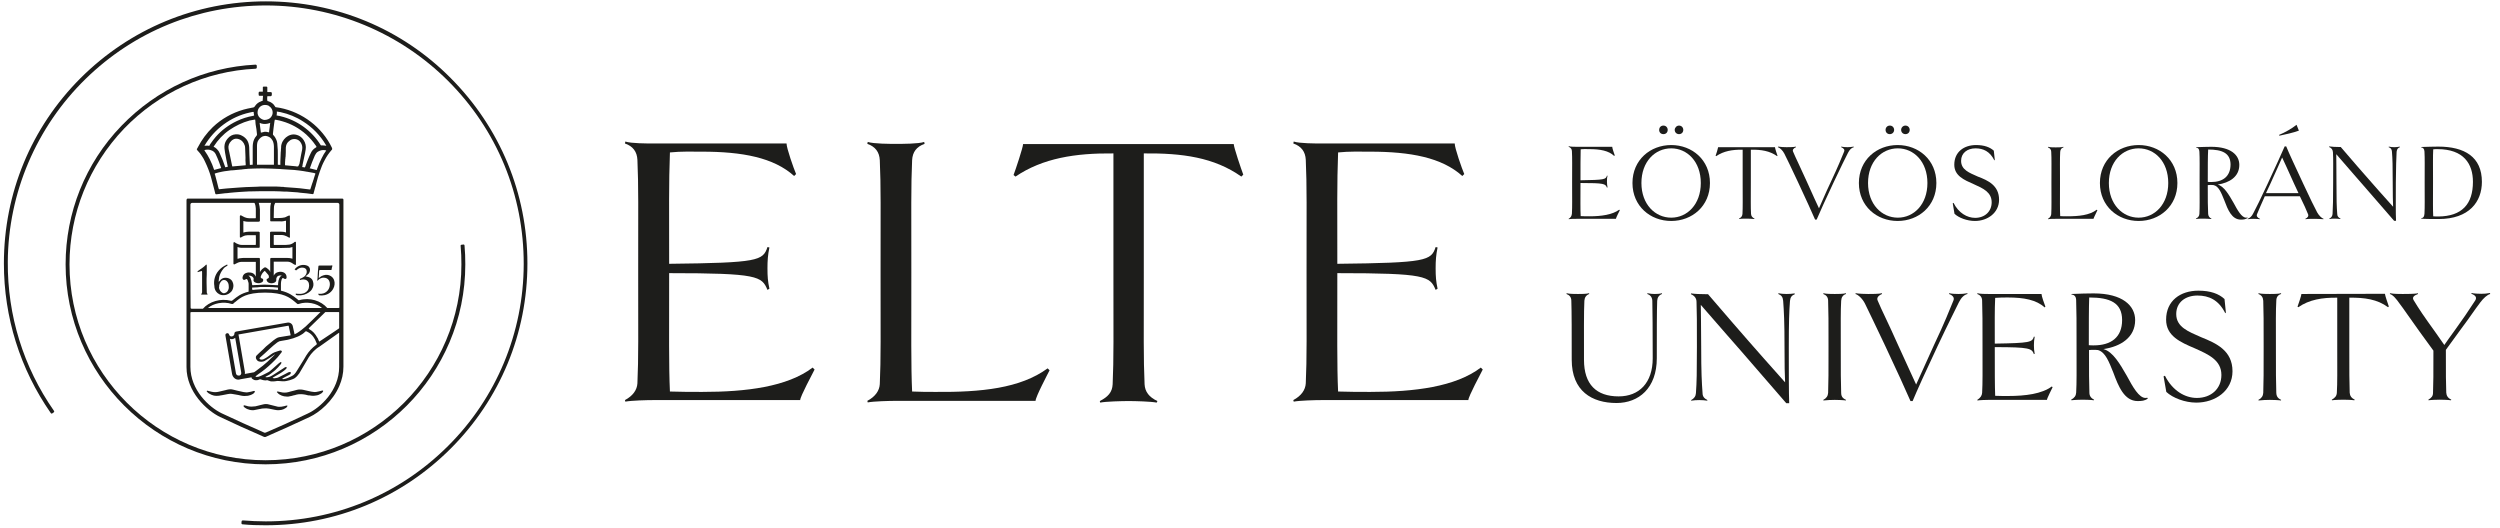 <?xml version="1.0" encoding="utf-8"?>
<!-- Generator: Adobe Illustrator 25.4.1, SVG Export Plug-In . SVG Version: 6.00 Build 0)  -->
<svg version="1.1" id="Layer_1" xmlns="http://www.w3.org/2000/svg" xmlns:xlink="http://www.w3.org/1999/xlink" x="0px" y="0px"
	 viewBox="0 0 1284.1 271" style="enable-background:new 0 0 1284.1 271;" xml:space="preserve">
<style type="text/css">
	.st0{fill:#1D1D1B;}
</style>
<path class="st0" d="M360.7,201.3c-5.5,0-11.1,0-16.6-0.2c-0.6-12.9-0.4-29.6-0.4-60.6v-0.2c45.6,0,47.6,1.6,50.5,8.6l1-0.6
	c-0.8-3.8-1-6.2-1-10.5c0-4,0.2-6.8,1-10.7l-1-0.2c-2.3,7-4.7,8.1-50.5,8.6c0-28.2-0.2-41.1,0.4-57.2c5.8-0.6,11.3-0.4,16.4-0.4
	c20.7,0,36.9,3,47.4,12.5l1-1c-1.2-2.8-4.9-13.3-4.9-15.7h-68.4c-3.1,0-11.5,0-14.4-1l-0.2,1c4.1,1.4,6.2,4.2,6.4,8.4
	c0.6,12.9,0.4,26.4,0.4,57.5c0,31.6,0.2,44.3-0.4,57.3c-0.2,3.4-2.3,6.4-6.4,8.6l0.2,0.8c3.1-0.6,11.1-0.8,14.4-0.8H411
	c0-1.8,6.4-13.7,7.4-15.7l-1-1C404.4,198.7,383.3,201.3,360.7,201.3z"/>
<path class="st0" d="M480.6,201.3c-3.9,0-8,0-12.1-0.2c-0.6-12.9-0.4-29.8-0.4-61.2c0-31.2-0.2-44.7,0.4-57.6c0.2-4.2,2.3-7,6.4-8.4
	l-0.2-1c-2.7,1-11.3,1-14.4,1s-11.5,0-14.6-1l-0.2,1c4.1,1.4,6.2,4.2,6.4,8.4c0.6,12.9,0.4,26.4,0.4,57.6c0,31.6,0.2,44.3-0.4,57.4
	c-0.2,3.4-2.3,6.4-6.4,8.6l0.2,0.8c3.1-0.6,11.1-0.8,14.4-0.8h71.8c0-2,6.2-13.7,7.2-15.7l-1-1C524.1,199.5,503.8,201.5,480.6,201.3
	z"/>
<path class="st0" d="M525.5,74c0,1.6-3.9,13.3-4.9,15.9l1,0.8c14-9.5,30.8-12.1,50.3-11.9V140c0,31.6,0.2,44.3-0.4,57.4
	c-0.2,4-2.3,6.4-6.6,8.6l0.2,0.8c2.9-0.6,11.3-0.8,14.6-0.8s11.5,0.2,14.4,0.8l0.4-0.8c-4.3-2-6.4-4.8-6.6-8.6
	c-0.6-13.1-0.4-25.8-0.4-57.4V78.8c19.7-0.2,36.1,2,50.1,11.9l1-1c-1-2.6-4.9-14.1-4.9-15.7C633.7,74,525.5,74,525.5,74z"/>
<path class="st0" d="M703.9,201.3c-5.5,0-11.1,0-16.6-0.2c-0.6-12.9-0.4-29.6-0.4-60.6v-0.2c45.6,0,47.6,1.6,50.5,8.6l1-0.6
	c-0.8-3.8-1-6.2-1-10.5c0-4,0.2-6.8,1-10.7l-1-0.2c-2.3,7-4.7,8.1-50.5,8.6c0-28.2-0.2-41.1,0.4-57.2c5.8-0.6,11.3-0.4,16.4-0.4
	c20.7,0,36.9,3,47.4,12.5l1-1c-1.2-2.8-4.9-13.3-4.9-15.7h-68.3c-3.1,0-11.5,0-14.4-1l-0.2,1c4.1,1.4,6.2,4.2,6.4,8.4
	c0.6,12.9,0.4,26.4,0.4,57.5c0,31.6,0.2,44.3-0.4,57.3c-0.2,3.4-2.3,6.4-6.4,8.6l0.2,0.8c3.1-0.6,11.1-0.8,14.4-0.8h75.3
	c0-1.8,6.4-13.7,7.4-15.7l-1-1C747.6,198.7,726.5,201.3,703.9,201.3z"/>
<g>
	<path class="st0" d="M239,135.8c0-3.2-0.1-6.5-0.4-9.7c0-0.3-0.3-0.6-0.6-0.5l-0.9,0.1c-0.3,0-0.6,0.3-0.5,0.6
		c0.3,3.1,0.4,6.3,0.4,9.5c0,55.5-45.1,100.6-100.6,100.6S35.7,191.3,35.7,135.8c0-26.1,10-50.8,28-69.7
		c17.9-18.6,41.9-29.6,67.6-30.8c0.3,0,0.6-0.3,0.6-0.6l0-0.9c0-0.3-0.3-0.6-0.6-0.6c-26.3,1.3-50.7,12.5-69,31.5
		c-18.5,19.2-28.6,44.5-28.6,71.1c0,56.6,46.1,102.7,102.7,102.7S239,192.4,239,135.8z"/>
	<path class="st0" d="M136.6,0.7c-35.9,0-69.7,14-95.2,39.4C16,65.5,2,99.3,2,135.3c0,27.7,8.3,54.2,24.1,76.9
		c0.2,0.3,0.6,0.3,0.8,0.1l0.7-0.5c0.3-0.2,0.3-0.6,0.1-0.8c-15.7-22.5-23.9-49-23.7-76.5c0.2-35.4,14.7-69.3,40-94
		C69,16.1,101.8,2.8,136.6,2.8c35.1,0,68.8,14,93.6,38.8c25.1,25.1,38.9,58.6,38.8,94.2c-0.1,35-14,68.5-38.8,93.2
		c-25,25-58.3,38.8-93.7,38.8c-3.9,0-7.9-0.2-11.8-0.5c-0.3,0-0.6,0.2-0.6,0.5l-0.1,0.9c0,0.3,0.2,0.6,0.5,0.6
		c3.9,0.4,8,0.5,11.9,0.5c35.9,0,69.7-14,95.1-39.4c25.4-25.4,39.4-59.2,39.4-95.1s-14-69.7-39.4-95.2
		C206.3,14.7,172.5,0.7,136.6,0.7z"/>
	<path class="st0" d="M134.9,51.8c-0.1,0-0.3,0.1-0.4,0.1c-0.2,0-0.3,0.1-0.5,0.2c-1.2,0.4-2.2,1.2-2.9,2.2
		c-0.1,0.1-0.2,0.3-0.3,0.4c-0.1,0.3-0.4,0.4-0.7,0.5c-0.2,0-0.3,0.1-0.5,0.1c-0.1,0-0.3,0-0.5,0.1c-1.2,0.2-2.5,0.5-4,0.9
		c-5.9,1.7-11.3,4.7-15.8,9c-3.1,3-5.7,6.5-7.7,10.4c-0.1,0.1-0.1,0.2-0.2,0.4c-0.1,0.1-0.1,0.2-0.2,0.3c-0.2,0.2-0.1,0.5,0.1,0.7
		c0.1,0.2,0.3,0.3,0.4,0.5l0.4,0.4c0.5,0.6,1.2,1.4,1.7,2.3c0.5,0.7,1,1.6,1.5,2.7c1.3,2.7,2.3,5.3,3,7.7c0.3,1.1,0.6,2.3,0.9,3.4
		c0.1,0.5,0.3,1,0.4,1.5c0.2,0.7,0.3,1.3,0.5,1.9c0.2,0.7,0.3,1.3,0.5,2c0.1,0.2,0.2,0.3,0.5,0.3l3.4-0.4c0.7-0.1,1.4-0.2,2.1-0.2
		l1.7-0.2c0.7-0.1,1.5-0.1,2.2-0.2l2.6-0.2c1.1-0.1,2.2-0.1,3.2-0.2l0.2,0c0.9-0.1,1.8-0.1,2.8-0.1c2.8-0.1,5.7-0.1,8.5-0.1
		c0.9,0,1.7,0,2.6,0c1.2,0,2.4,0.1,3.5,0.1c0.6,0,1.2,0.1,1.8,0.1c0.2,0,0.5,0,0.7,0c0.2,0,0.5,0,0.7,0l2.8,0.2l2.9,0.2
		c0.5,0.1,1,0.1,1.5,0.2l3.2,0.3l3,0.4h0.2c0.1,0,0.2-0.1,0.3-0.2c0.1-0.1,0.1-0.2,0.1-0.3c0.1-0.5,0.3-1,0.4-1.5
		c0.1-0.5,0.3-1,0.4-1.5l0.1-0.2c0.1-0.4,0.2-0.8,0.3-1.2c0-0.1,0.1-0.2,0.1-0.4c0-0.1,0.1-0.3,0.1-0.4c0.5-2,1.1-4.1,1.8-6
		c0.7-2,1.4-3.8,2.4-5.6c1-2,2.2-3.7,3.5-5.2l0.1-0.1c0.4-0.3,0.4-0.8,0.2-1.1l0-0.1c-5.1-10.6-15.1-18.2-26.7-20.5
		c-0.6-0.1-1.3-0.2-1.9-0.3l-0.1,0c-0.2,0-0.4-0.1-0.5-0.3l0-0.1l0,0c0,0,0-0.1-0.1-0.1c-0.7-1.3-2-2.2-3.4-2.6
		c-0.1,0-0.3-0.1-0.4-0.1c0,0,0,0,0-0.1c0,0,0-0.1-0.1-0.1c-0.1-0.7-0.1-1.4,0-2.1l0-0.1l0,0l0.1-0.1c0,0,0.1,0,0.1,0h0.9
		c0.1,0,0.2,0,0.4,0c0.1,0,0.2,0,0.3,0c0.2,0,0.4-0.2,0.4-0.3l0.1-0.3c0.1-0.4,0-0.7,0-1.1l0,0c0-0.2-0.1-0.3-0.3-0.3
		c-0.1-0.1-0.3-0.1-0.4-0.1l-1,0c-0.2,0-0.3,0-0.5,0l-0.1-0.1c0,0,0-0.1,0-0.2v-2.1l0-0.1l-0.1-0.1c-0.1-0.1-0.1-0.2-0.3-0.2h-1.4
		c-0.2,0-0.5,0-0.5,0.4v2c0,0,0,0,0,0c0,0,0,0.1,0,0.2l0,0c0,0-0.1,0-0.1,0h-0.9c-0.2,0-0.5,0-0.7,0c-0.2,0-0.4,0.2-0.4,0.3
		c-0.1,0.5-0.1,1,0,1.5c0,0.1,0.1,0.3,0.4,0.3h1.7c0.1,0,0.1,0,0.1,0L134.9,51.8C135,51.7,135,51.7,134.9,51.8z M133.9,70.7
		c0.5-0.4,1-0.7,1.7-0.8c0.2,0,0.4-0.1,0.6-0.1c0.4,0,0.8,0.1,1.2,0.2c0.5,0.2,1,0.4,1.4,0.7c0.9,0.8,1.5,1.8,1.7,2.9
		c0.1,0.5,0.2,1.1,0.2,1.7v9.3c0,0,0,0-0.1,0H132c0,0,0,0,0-0.1v-9.7c0-0.6,0.1-1.1,0.2-1.6C132.4,72.3,133.1,71.4,133.9,70.7z
		 M133.4,63.1c0.4,0.2,0.7,0.3,1.1,0.4c1.2,0.3,2.6,0.2,3.8-0.2l0.5-0.2c-0.1,0.6-0.2,1.1-0.2,1.6c-0.1,0.8-0.2,1.5-0.3,2.3
		c0,0.3-0.1,0.6-0.1,1l-1.5-0.3c-0.2,0-0.4,0-0.6,0s-0.4,0-0.6,0.1l-1.3,0.3c-0.1,0-0.1,0-0.2,0l0,0l-0.3-2.3
		c-0.1-0.8-0.2-1.6-0.3-2.4C133.4,63.3,133.4,63.2,133.4,63.1z M131,61.4C131,61.4,131,61.4,131,61.4C131,61.4,131,61.4,131,61.4
		l0.1,0.2c0,0,0,0.1,0,0.1c0.1,0.4,0.1,0.8,0.1,1.1c0,0.3,0.1,0.7,0.1,1.1c0.1,0.4,0.1,0.8,0.2,1.2c0.1,0.4,0.1,0.8,0.2,1.2L132,69
		c0,0.2,0,0.3-0.1,0.4l0,0.1c0,0.1-0.1,0.2-0.2,0.3c-1,1.1-1.6,2.5-1.8,4.1c-0.1,0.7-0.1,1.4-0.1,2.1v7.8l0,0.8l-1.4,0.1
		c0,0-0.1-0.1-0.1-0.2c0-0.2,0-0.3,0-0.6l-0.2-4.6c0-1.2-0.1-2.4-0.1-3.7c-0.1-0.7-0.1-1.2-0.3-1.8c-0.3-1.2-0.9-2.2-1.8-3
		c-0.4-0.4-1-0.8-1.6-1.1c-1-0.6-2.2-0.8-3.3-0.7c-1.6,0.1-3,0.9-4,2.1c-0.8,0.9-1.4,2-1.6,3.1c-0.1,0.8-0.2,1.4-0.1,2
		c0.1,0.7,0.2,1.5,0.3,2.2c0.4,2.4,0.9,4.8,1.4,7.1v0l0,0c0,0,0,0.1,0,0.1l0,0c0,0,0,0,0,0c-0.1,0-0.2,0.1-0.2,0.1l-1,0.2h-0.1
		c-0.1-0.2-0.1-0.3-0.2-0.6c-0.7-2-1.5-4.2-2.6-6.5l-0.5-1c-0.6-0.9-1.4-1.8-2.4-2.3l-0.2-0.1c0,0-0.1-0.1-0.1-0.1c0,0,0,0,0.1-0.1
		c2.1-3.3,4.8-6.2,8-8.4c3.2-2.2,6.7-3.9,10.4-4.9C128.9,61.8,129.9,61.6,131,61.4z M126.2,84.3v0.5c0,0.1,0,0.1-0.1,0.1l-6.8,0.6
		c0,0,0,0,0-0.1c0,0,0-0.1,0-0.1c0-0.1,0-0.1-0.1-0.2l-0.2-1c-0.4-2-0.8-3.9-1.2-5.8c-0.1-0.3-0.1-0.6-0.2-0.9
		c-0.1-0.3-0.1-0.6-0.2-0.9c-0.3-1.5,0.2-3,1.4-4.1c0.2-0.3,0.6-0.5,0.9-0.7c0.8-0.5,1.8-0.6,2.7-0.3c1.6,0.4,2.8,1.7,3.3,3.3
		c0.1,0.3,0.2,0.8,0.2,1.2c0.1,1.4,0.1,2.9,0.2,5C126,81.6,126.1,83,126.2,84.3z M130.5,59.3L130.5,59.3
		C130.5,59.3,130.5,59.3,130.5,59.3C130.5,59.3,130.5,59.3,130.5,59.3z M105,74.9c5.1-8.7,13.6-15,23.3-17.1
		c0.4-0.1,0.9-0.2,1.4-0.3c0.1,0,0.2,0,0.3,0c0.1,0,0.2,0,0.3,0v0.1c0,0.5,0.1,1.1,0.2,1.5v0.3c-0.1,0-0.1,0-0.2,0
		c-0.1,0-0.2,0-0.3,0.1c-2.9,0.5-5.7,1.4-8.4,2.7c-4.2,2-7.8,4.7-10.7,8c-1,1.1-1.9,2.4-2.9,3.8c-0.1,0.2-0.3,0.5-0.4,0.7l0,0.1
		c0,0.1-0.1,0.1-0.2,0.1l-0.7-0.1h0C106.1,74.8,105.5,74.8,105,74.9C104.9,75,104.9,74.9,105,74.9z M110.3,87.2c0,0-0.1,0-0.1,0
		c-0.1,0-0.1,0-0.2,0.1c0,0,0,0,0,0c0,0,0-0.1,0-0.1c0-0.1,0-0.1-0.1-0.2c-0.5-1.6-1.2-3.3-2.2-5.3c-0.7-1.4-1.6-2.9-2.6-4.3
		l-0.1-0.3h0c1-0.3,2-0.3,2.9-0.1c0.3,0.1,0.7,0.2,1.1,0.4c0.8,0.4,1.4,1,1.8,1.8c0.6,1.3,1.2,2.6,1.7,4c0.2,0.5,0.3,0.9,0.5,1.4
		c0.2,0.4,0.3,0.9,0.5,1.4c0,0.1,0.1,0.2,0.1,0.3c-0.1,0.1-0.2,0.1-0.3,0.1L110.3,87.2z M162,89.3l-0.2,0.5
		c-0.2,0.7-0.4,1.3-0.6,1.9c-0.1,0.4-0.2,0.8-0.4,1.2c-0.1,0.4-0.2,0.8-0.4,1.2l-1,3.1l0,0c-0.1,0.2-0.3,0.1-0.5,0.1l-4.9-0.6
		c-0.4,0-0.8-0.1-1.2-0.1s-0.8-0.1-1.2-0.1l-5.5-0.4l-0.5-0.1c-0.6,0-1.2,0-1.9-0.1c-1.2-0.1-2.5-0.1-3.8-0.1c-0.8,0-1.6,0-2.4,0
		c-0.8,0-1.6,0-2.4,0c0,0,0,0,0,0c-1,0-2,0-2.9,0.1s-1.9,0-2.9,0.1c-1,0-2,0.1-3,0.1l-3.2,0.2c-0.9,0.1-1.8,0.1-2.7,0.2l-4,0.3
		l-2,0.2l-1.8,0.2c-0.1,0-0.1,0-0.2-0.1c-0.1-0.2-0.1-0.4-0.2-0.6c-0.2-0.9-0.5-1.8-0.7-2.8c-0.3-1.3-0.7-2.5-1-3.8
		c-0.1-0.2-0.2-0.4-0.2-0.6c0,0,0,0,0-0.1l0.4-0.2c1.1-0.3,2.2-0.6,3.3-0.8c0.8-0.2,1.8-0.3,2.6-0.4c0.5-0.1,0.9-0.1,1.4-0.2
		c0.4-0.1,0.8-0.1,1.2-0.1c0.4,0,0.8-0.1,1.2-0.1c1-0.1,2-0.2,3.1-0.3c0.3,0,0.6,0,0.9-0.1s0.6,0,0.9-0.1s0.7,0,1-0.1
		c0.3,0,0.7,0,1-0.1c2.4-0.1,4.9-0.2,7.3-0.2c1.5,0,3,0.1,4.4,0.1c0.8,0,1.5,0.1,2.3,0.1c0.8,0,1.6,0.1,2.4,0.1
		c0.4,0,0.8,0.1,1.1,0.1l6.3,0.4c0.9,0.1,1.8,0.2,2.7,0.3c1.2,0.2,2.5,0.3,3.8,0.6l0.1,0c1.1,0.2,2.2,0.4,3.3,0.6
		c0.1,0,0.2,0.1,0.4,0.1s0.2,0.1,0.4,0.1C162,89.1,162,89.2,162,89.3z M153.2,85.4L153.2,85.4l-0.4,0.1c-0.3,0-0.6,0-0.9-0.1
		l-5.4-0.5h-0.1v-0.2c0-0.9,0-1.7,0.1-2.5c0-0.3,0-0.6,0.1-0.9c0-0.3,0-0.6,0.1-0.9v0c0.1-1.4,0.1-2.8,0.1-4.1c0-0.4,0-0.7,0.1-1.1
		l0-0.1c0.1-0.4,0.2-0.8,0.4-1.2c0.4-0.8,1.1-1.4,1.8-1.9c1.6-1,3.7-0.7,4.9,0.6c0.6,0.7,1,1.5,1.2,2.4c0.1,0.6,0.1,1.2,0,1.8
		c-0.1,0.5-0.2,1-0.3,1.5c-0.1,0.5-0.2,1-0.3,1.5c-0.1,0.7-0.3,1.5-0.4,2.2c-0.1,0.7-0.3,1.5-0.4,2.2L153.2,85.4
		C153.2,85.3,153.2,85.4,153.2,85.4z M167.6,77.2c0,0.1-0.1,0.1-0.1,0.2c-0.8,1.1-1.6,2.4-2.3,3.9c-0.8,1.6-1.6,3.4-2.3,5.4
		c0,0.1-0.1,0.2-0.1,0.3c0,0.1-0.1,0.2-0.1,0.3c0,0,0,0-0.1,0h-0.1l-3.2-0.8l-0.1,0c0,0-0.1,0-0.1,0l0,0c0,0,0-0.1,0-0.1
		c0,0,0-0.1,0.1-0.1c0.6-1.9,1.5-4,2.5-6.4c0.1-0.2,0.2-0.4,0.3-0.5c0-0.1,0.1-0.2,0.1-0.2c0.4-0.7,0.9-1.2,1.6-1.5
		c0.9-0.5,1.9-0.7,2.9-0.6l0.1,0c0.3,0.1,0.7,0.1,1,0.2C167.6,77.1,167.6,77.1,167.6,77.2C167.6,77.2,167.6,77.2,167.6,77.2z
		 M142.1,59.2c0-0.1,0-0.1,0-0.2c0.1-0.3,0.1-0.6,0.1-1c0-0.1,0-0.2,0-0.3c0-0.1,0-0.3,0-0.4c0,0,0,0,0.1,0c0.6,0.1,1.1,0.2,1.8,0.3
		c4.1,0.9,8.1,2.5,11.6,4.8c4.8,3,8.8,7.2,11.6,11.9c0,0.1,0.1,0.3,0.2,0.4c0,0.1,0.1,0.1,0.1,0.1c0,0,0,0,0,0.1c0,0,0,0,0,0
		c-0.6-0.1-1.1-0.2-1.7-0.2c-0.2,0-0.4,0-0.6,0h-0.3c-0.1,0-0.2,0-0.2-0.1l0,0l-0.1-0.1c-4.6-7.4-12.1-12.8-20.6-14.8
		c-0.3-0.1-0.7-0.2-1-0.2c-0.3-0.1-0.7-0.1-1-0.2l-0.2,0C142.1,59.3,142.1,59.2,142.1,59.2z M140.2,68.9c0-0.1,0-0.2,0-0.3
		c0.1-0.9,0.2-1.8,0.3-2.7l0.3-2.3c0-0.2,0.1-0.5,0.1-0.7c0-0.2,0.1-0.5,0.1-0.7c0-0.1,0-0.2,0.1-0.4c0-0.1,0-0.2,0.1-0.3
		c0.2,0,0.5,0,0.9,0.1c1,0.2,2,0.4,2.9,0.7c4.6,1.3,8.7,3.6,12.3,6.8c1.9,1.8,3.4,3.5,4.7,5.4c0.2,0.2,0.3,0.4,0.4,0.6l0.1,0.2
		c0.1,0.1,0.1,0.2,0.1,0.2c0,0-0.1,0.1-0.3,0.2l-0.1,0.1c-1.1,0.6-2,1.6-2.5,2.7c-0.3,0.6-0.6,1.3-0.9,1.9c-0.7,1.6-1.3,3.3-1.9,4.9
		c-0.1,0.2-0.1,0.4-0.3,0.7h0l-1.4-0.2c0,0,0,0,0,0c0-0.1,0.1-0.3,0.1-0.4c0.1-0.2,0.1-0.4,0.1-0.7c0.4-2,0.9-4.1,1.3-6.1l0.3-1.8
		c0.3-1.7-0.1-3.4-1-4.8c-0.4-0.6-0.8-1.1-1.2-1.4c-0.8-0.8-2-1.3-3.2-1.5c-1.2-0.2-2.5,0.1-3.6,0.7c-1.6,0.9-2.9,2.4-3.4,4.3
		c-0.1,0.4-0.2,0.8-0.2,1.1c0,0.5,0,1-0.1,1.5c0,0.5,0,1-0.1,1.5l-0.2,4.8c0,0.2,0,0.5,0,0.7c0,0.2,0,0.4,0,0.6c0,0,0,0.3,0,0.4H144
		l-1.3-0.1c0,0,0,0,0-0.1v-5.2c0-1.5,0-3-0.2-4.5c0-0.8-0.1-1.5-0.3-2.3c-0.4-1.2-1-2.3-1.8-3.1l-0.1-0.1c-0.1-0.1-0.1-0.2-0.1-0.3
		C140.2,69.1,140.2,69,140.2,68.9z M136.1,53.9c0.6,0,1.2,0.1,1.7,0.3c0,0,0.1,0,0.1,0.1c0.1,0,0.2,0.1,0.3,0.2
		c1.8,1.1,2.4,3.5,1.3,5.2c-0.4,0.7-1,1.2-1.7,1.5c-0.5,0.2-1.1,0.4-1.7,0.4c-0.3,0-0.6,0-0.9-0.1c-0.9-0.3-1.6-0.8-2.2-1.5
		c-0.3-0.5-0.5-0.9-0.6-1.3c-0.1-0.3-0.1-0.6-0.1-1C132.3,55.6,134,53.9,136.1,53.9z"/>
	<path class="st0" d="M127.5,208.7c-0.1,0-0.2-0.1-0.4-0.1c-0.1,0-0.2-0.1-0.3-0.1l-1.2-0.3h-0.2c-0.2,0-0.3,0.1-0.3,0.3v0.1l0,0.1
		c0.2,0.3,0.4,0.5,0.7,0.7c0.4,0.3,0.8,0.5,1.2,0.7c0.9,0.4,1.8,0.6,2.8,0.6c0.3,0,0.6,0,1-0.1c0.9-0.2,1.7-0.3,2.5-0.5
		c0.2,0,0.4-0.1,0.6-0.1c0.4-0.1,0.8-0.2,1.3-0.2c1.2-0.1,2.1-0.1,3,0.1c0.5,0.1,1,0.2,1.5,0.3c0.5,0.1,1,0.2,1.5,0.3
		c0.6,0.1,1.1,0.2,1.6,0.2c0.7,0,1.3-0.1,1.9-0.2c0.7-0.2,1.3-0.4,2-0.9c0.3-0.2,0.6-0.4,0.7-0.6c0.1-0.1,0.1-0.1,0.1-0.2l0.1-0.1
		v-0.4h-0.3c-0.3,0.1-0.8,0.1-1.2,0.3c-0.5,0.1-1.1,0.2-1.6,0.3c-0.9,0.1-1.7,0.1-2.6-0.2l-4.4-1.1c-0.6-0.1-1.2-0.1-1.8,0
		c-0.4,0.1-0.9,0.2-1.3,0.3c-0.6,0.1-1.1,0.3-1.6,0.4c-0.5,0.1-1.1,0.3-1.6,0.4C129.8,208.9,128.6,208.9,127.5,208.7z"/>
	<path class="st0" d="M106.6,201.5c0.3,0.3,0.6,0.6,0.9,0.7c0.8,0.5,1.6,0.8,2.4,1c0.8,0.1,1.4,0.2,2,0.1c0.5,0,1-0.1,1.4-0.2
		c0.2,0,0.5-0.1,0.7-0.1c1-0.2,2.1-0.4,3.1-0.6c0.7-0.1,1.4-0.2,1.9-0.1c0.6,0.1,1.2,0.2,1.8,0.3c0.6,0.1,1.1,0.2,1.7,0.3
		c0.4,0.1,0.9,0.2,1.3,0.3c0.5,0.1,1.1,0.2,1.7,0.2c0.5,0,1-0.1,1.6-0.1l0.2,0c1-0.2,1.9-0.5,2.8-1.1c0.2-0.2,0.5-0.4,0.6-0.6
		c0.1-0.1,0.1-0.1,0.1-0.2l0.1-0.1V201l-0.1-0.1c-0.1-0.1-0.1-0.1-0.2-0.1c-0.2,0-0.4,0-0.6,0.1c-0.7,0.2-1.4,0.4-2.2,0.5
		c-0.8,0.2-1.7,0.2-2.6,0l-0.5-0.1c-0.9-0.2-1.8-0.4-2.7-0.6c-0.7-0.2-1.5-0.4-2.4-0.6c-0.6-0.2-1.3-0.2-2-0.1
		c-0.6,0.1-1.2,0.2-1.8,0.4c-1.1,0.3-2.2,0.5-3.4,0.8c-1.2,0.3-2.6,0.3-3.8,0c-0.6-0.2-1.1-0.3-1.6-0.4c-0.2-0.1-0.4-0.1-0.6-0.1
		c-0.1,0-0.2,0-0.2,0.3l0,0.1C106.4,201.3,106.5,201.4,106.6,201.5z"/>
	<path class="st0" d="M142.6,201.8c0,0,0,0.1,0.1,0.1c0.2,0.3,0.5,0.5,0.8,0.7c0.4,0.2,0.8,0.4,1.2,0.6c0.8,0.3,1.6,0.5,2.6,0.5
		c0.3,0,0.5,0,0.8,0c0.2,0,0.3-0.1,0.5-0.1c0.2,0,0.4-0.1,0.5-0.1c0.5-0.1,1.1-0.2,1.6-0.4c0.5-0.1,1.1-0.2,1.6-0.4
		c1.2-0.3,2.5-0.3,3.9-0.1c0.6,0.1,1.2,0.2,1.8,0.4c0.3,0.1,0.6,0.1,0.9,0.1l0.1,0c0.6,0.1,1.2,0.2,1.8,0.2s1.2-0.1,1.8-0.2
		c0.8-0.1,1.6-0.5,2.4-1c0.3-0.2,0.6-0.5,0.9-0.9l0-0.1v0c0,0,0.1-0.1,0.1-0.2l0-0.1c0-0.1-0.1-0.2-0.3-0.2c-0.2,0-0.4,0-0.6,0.1
		c-0.9,0.3-1.7,0.4-2.6,0.6c-0.5,0.1-1,0.1-1.6,0c-0.8-0.1-1.5-0.2-2.2-0.4l-3.1-0.7c-1.2-0.2-2.3-0.2-3.3,0.1
		c-0.5,0.1-1,0.3-1.5,0.4c-0.5,0.1-1,0.3-1.6,0.4c-0.6,0.2-1.3,0.4-2,0.5c-0.7,0.1-1.4,0.1-2.1,0l-1.9-0.4c-0.2-0.1-0.5-0.1-0.7-0.1
		c-0.2,0-0.3,0.1-0.3,0.3L142.6,201.8L142.6,201.8z"/>
	<path class="st0" d="M110.9,149.6c0.9,1.3,2.4,2.1,4,2c1.1,0,2.2-0.4,3.1-1.1c1.2-0.8,1.8-2.1,1.9-3.6c0-0.7-0.1-1.4-0.4-2
		c-0.3-0.8-0.9-1.4-1.7-1.8c-0.8-0.4-1.7-0.5-2.5-0.4c-1,0.1-1.9,0.7-2.5,1.6c-0.1,0.1-0.2,0.2-0.3,0.3c0,0-0.1,0.1-0.2,0.1
		c0-0.1,0-0.2,0-0.3c0.1-0.7,0.2-1.5,0.3-2.2c0.4-1.5,1.1-2.9,2.1-4.1c0.4-0.6,1.1-1.1,1.7-1.4l0.3-0.2l0.1-0.1
		c0.1-0.1,0.1-0.3,0-0.4c-0.1-0.1-0.1-0.1-0.2-0.1s-0.2,0-0.2,0.1c-1.6,0.7-3,1.7-4.1,3c-1.9,2.2-2.7,5.1-2.2,7.9
		C110.1,147.9,110.4,148.8,110.9,149.6z M112.6,146.6c0.1-0.6,0.3-1.2,0.7-1.7c0.2-0.3,0.4-0.5,0.6-0.7c0.8-0.6,1.8-0.5,2.5,0.1
		c0.3,0.3,0.6,0.7,0.8,1.1c0.2,0.6,0.3,1,0.3,1.6v0.3c0.1,0.6-0.1,1.3-0.3,1.7c-0.2,0.4-0.4,0.7-0.7,1c-0.4,0.3-0.8,0.5-1.3,0.6
		c-0.6,0.1-1-0.2-1.4-0.5c-0.2-0.2-0.4-0.4-0.6-0.6c-0.4-0.6-0.7-1.2-0.7-1.9C112.6,147.3,112.6,147,112.6,146.6z"/>
	<path class="st0" d="M101.6,139.8c0.1,0,0.2-0.1,0.2-0.1l1.4-0.4l0.3-0.1c0.1-0.1,0.2,0.1,0.2,0.1c0.1,0.2,0.1,0.4,0.1,0.6
		c0,1.7,0,3.4,0,5.1c0,1.6,0,3.2,0,4.8c0,0.1,0,0.2,0,0.3c0,0.3-0.2,0.7-0.4,0.9c0,0-0.1,0.1-0.1,0.1c0,0.1,0.1,0.2,0.2,0.2h3
		c0.1,0,0.1-0.1,0.1-0.2s-0.1-0.1-0.1-0.2c-0.2-0.2-0.3-0.5-0.3-0.8c0-0.1,0-0.1,0-0.2c0-1.6-0.1-3.1-0.1-4.7c0-0.7,0-1.3,0-2
		c0.1-1.4,0.1-2.8,0.1-4.2c0-0.9,0-1.8,0-2.7c0-0.1-0.1-0.2-0.1-0.3c0-0.1-0.1-0.1-0.2-0.1c-0.2,0.1-0.3,0.3-0.4,0.4
		c-0.4,0.3-0.8,0.8-1.3,1.1c-0.6,0.4-1.1,0.8-1.7,1.2c-0.3,0.2-0.6,0.4-0.9,0.7c-0.1,0.1-0.1,0.1-0.2,0.2
		C101.5,139.6,101.6,139.8,101.6,139.8z"/>
	<path class="st0" d="M163,144.1c0,0,0.2,0.1,0.3-0.1l0.3-0.3c0.5-0.5,1.1-0.8,1.8-1c0.5-0.1,1-0.1,1.6,0c1.1,0.2,1.9,0.9,2.2,1.9
		c0.1,0.3,0.2,0.6,0.2,0.9c0.1,0.6,0,1.1-0.1,1.6c-0.3,1.7-1.6,3.1-3.2,3.6c-0.7,0.2-1.5,0.3-2.2,0.2l-0.3-0.1
		c-0.1,0.1-0.1,0.1-0.1,0.2c0.1,0.1,0.1,0.2,0.1,0.4l0.2,0.2c0.1,0,0.2,0.1,0.2,0.1c0.9,0.1,1.8,0.1,2.7-0.1
		c1.9-0.4,3.6-1.6,4.5-3.4c0.7-1.3,0.9-2.9,0.4-4.3c-0.3-0.9-0.9-1.6-1.7-2.1c-1.1-0.7-2.5-0.8-3.7-0.4c-0.7,0.2-1.3,0.5-1.8,0.9
		c-0.2,0.1-0.3,0.2-0.4,0.3l-0.1,0.1c-0.1,0.1-0.2,0.1-0.2-0.1c0.1-0.8,0.2-2.5,0.2-3.4c0-0.1,0-0.2,0.1-0.3
		c0.1-0.1,0.2-0.2,0.3-0.2c0,0,5.7,0,5.8,0c0.1,0,0.2,0,0.2-0.3c0.1-0.6,0.2-1.2,0.4-1.7v-0.1c0.1-0.2-0.1-0.3-0.2-0.3
		c-0.4,0.1-0.9,0.1-1.3,0.1c-1.6,0-3.2,0-4.8,0c-0.9,0-0.8,0-0.9,0.8c-0.1,0.7-0.1,1.4-0.2,2.1l-0.2,3.6c0,0.4-0.1,0.6-0.1,0.8
		C162.8,143.9,162.9,144,163,144.1z"/>
	<path class="st0" d="M151.9,138.8c0.1,0.1,0.2,0.1,0.2,0.1l0.6-0.5c0.4-0.3,0.8-0.5,1.2-0.7c0.8-0.3,1.5-0.3,2.3-0.1
		c0.7,0.2,1.3,0.8,1.3,1.5c0.2,0.8-0.1,1.6-0.6,2.3c-0.2,0.3-0.4,0.5-0.7,0.7c-0.4,0.3-0.9,0.6-1.4,0.8l-0.7,0.3
		c-0.1,0.1-0.2,0.2-0.1,0.3c0.1,0.1,0.1,0.2,0.1,0.2c0.1,0.1,0.2,0.2,0.3,0.1c0.2-0.1,0.4-0.2,0.7-0.2c0.5-0.1,0.9-0.1,1.4,0
		c0.9,0.1,1.6,0.7,2,1.5c0.1,0.3,0.2,0.6,0.2,0.9c0.1,0.4,0.1,0.9,0,1.4c-0.1,1.2-0.8,2.2-1.8,2.8c-0.3,0.2-0.7,0.4-1.1,0.5
		c-1,0.3-2.1,0.3-3.1,0.2l-0.7-0.1c-0.1,0-0.1,0.1-0.1,0.1c0,0.1,0,0.2,0,0.3s0.1,0.3,0.2,0.3c0.3,0.1,0.6,0.1,0.8,0.2
		c1,0.1,2.1,0,3.2-0.3c0.9-0.3,1.8-0.7,2.5-1.2c0.7-0.5,1.3-1,1.7-1.8c0.8-1.2,0.9-2.6,0.4-4c-0.2-0.8-0.8-1.4-1.5-1.8
		c-0.3-0.2-0.8-0.3-1.2-0.4c-0.3-0.1-0.6-0.2-0.9-0.2l-0.1-0.1v-0.1l0.5-0.3c0.4-0.3,0.8-0.7,1.1-1c0.5-0.7,0.7-1.5,0.6-2.3
		c-0.1-0.6-0.4-1.1-0.9-1.5c-0.3-0.2-0.6-0.3-0.9-0.4c-0.9-0.3-1.9-0.3-2.8-0.1c-1.3,0.3-2.5,1.1-3.3,2.2
		C151.7,138.5,151.7,138.7,151.9,138.8z"/>
	<path class="st0" d="M95.8,102.9v85.7c0,12.7,10.4,22.3,17.3,25.6c9.3,4.4,13.2,6.1,19.6,8.9l2.9,1.3c0.3,0.1,0.6,0.1,0.9,0l2.2-1
		c7.7-3.4,10-4.4,20.3-9.2c5.1-2.4,11.9-8.1,15.3-16c1.3-3,2.1-6.3,2.1-9.9v-85.7c0-0.3-0.2-0.6-0.6-0.6H96.3
		C96,102.1,95.8,102.4,95.8,102.9z M174.2,160.7v3v4.4v0.4c-0.1,0.1-0.1,0.1-0.1,0.2c-0.4,0.3-1.7,1.2-2.2,1.5l-7.5,5l-0.3,0.2
		c-0.1,0.1-0.1,0.1-0.2-0.1s-0.2-0.4-0.3-0.6c-0.2-0.6-0.3-0.9-0.7-1.4c-1-1.8-2.2-3.2-4-4.2c-0.4-0.2-0.5-0.2,0.1-0.9l8.1-7.9h2
		l0,0h2h2.6C174.1,160.2,174.3,160.4,174.2,160.7L174.2,160.7L174.2,160.7z M149.3,191.2c-0.2-0.2-0.4-0.2-0.6-0.1
		c-0.2,0-0.5,0.1-0.7,0.2l-1.7,0.9l-3,1.5c-0.7,0.4-1.5,0.5-2.3,0.6l-0.8-0.1c-0.1,0-0.1-0.1-0.1-0.1c0-0.2,0.1-0.2,0.1-0.2
		c1.1-0.6,2.2-1.3,3.3-1.9c0.6-0.3,1.1-0.7,1.7-1.1c0.5-0.3,0.9-0.7,1.4-1.1c0.3-0.3,0.5-0.5,0.7-0.8c0.1-0.1,0-0.2-0.1-0.3
		c-0.2-0.2-0.5-0.2-0.7-0.1c-0.3,0.2-0.6,0.3-0.8,0.5l-5.6,3.6c-0.3,0.2-0.7,0.4-1.1,0.6c-0.7,0.4-2.2,0.6-2.6,0.4
		c-0.2-0.1,0.1-0.2,0.2-0.3c0.6-0.3,1.1-0.6,1.7-0.9c0.8-0.5,1.2-0.9,1.6-1.2c0.6-0.4,1.1-0.9,1.6-1.3c1-0.9,1.8-1.8,2.6-2.8
		c0.2-0.2,0.3-0.4,0.4-0.7c0.1-0.1,0.1-0.4,0-0.4c-0.2-0.2-0.4-0.1-0.6,0c-0.3,0.2-0.6,0.4-0.8,0.6l-3.6,3.2
		c-0.2,0.2-0.4,0.3-0.6,0.5c-0.5,0.5-1.3,0.9-1.9,1.2l-2.4,1.2c-1.1,0.5-1.5,0.6-1.8,0.7c-0.3,0.1-0.8,0.1-1.1,0.1
		c-0.1,0-0.2,0-0.4-0.1c0,0-0.1-0.1,0-0.2c0.1-0.1,0.2-0.2,0.2-0.2c0.4-0.3,0.9-0.7,1.3-1c1.2-0.8,2.4-1.7,3.5-2.6
		c2.3-1.9,4.4-3.9,6.3-6c0.4-0.5,0.4-0.5,0.8-1c0.5-0.6,1.2-1.5,1.2-1.5c0.5-0.6-0.1-1-0.6-1c-0.1,0-2.1,0.6-3.1,1
		c-1.2,0.5-2.2,1.4-3.6,2.4c-0.4,0.3-1.5,0.9-1.9,1.1c-1.5,0.6-2.6-0.2-1.9-0.8c0,0,1.8-1.6,2.5-2.2c1-0.8,3.8-3.7,6.4-5.6
		c0.9-0.6,1.2-0.7,2.1-0.8c4.6-0.6,8.3-1.9,10.3-3.2c0.5-0.3,1-0.6,1.4-1c0.2-0.2,0.4-0.4,0.6-0.6c0.1-0.1,0.3-0.1,0.5-0.1
		c0.2,0,0.4,0.1,0.5,0.2c1.3,0.6,2.4,1.5,3.2,2.7c0.6,0.8,1.1,1.8,1.4,2.7c0.1,0.1,0.1,0.3,0.2,0.4c0.2,0.6,0.2,0.6-0.3,1
		c-2,1.5-3.7,3.3-5,5.4c-0.6,1-1.2,2.1-1.8,3l-2.6,4.2l-0.7,1.1c-0.6,1-1.4,1.9-2.4,2.3c-0.7,0.3-1.1,0.6-1.9,0.9
		c-0.4,0.2-1,0.3-1.5,0.5c-0.2,0.1-1.3,0.3-1.4,0c-0.1-0.1,0.2-0.2,0.3-0.3c0.8-0.4,1.8-1.1,2.6-1.4c0.7-0.3,0.9-0.5,1.3-0.8
		C149.3,191.7,149.5,191.4,149.3,191.2z M125.8,191.1l-3.3-19.3l25.6-4.5c0.1,0,0.2,0.1,0.2,0.2l1,4.7c-0.4,0.1-0.7,0.2-1,0.2
		c-1,0.2-4.4,0.7-4.9,0.8c-1,0.2-1.4,0.6-1.8,0.8c-1.3,0.8-3.8,3.1-5,4c-0.4,0.3-1.1,1.2-1.5,1.5c-1.2,1.1-3.2,2.9-3.4,3.2
		c-0.6,0.9-0.2,1.8,0.5,2.5s2.1,0.6,2.2,0.6c0.5-0.1,1-0.1,1.5-0.4c0.7-0.3,3.9-2.4,4.7-3l0.4-0.3c0.2-0.1,0.3,0,0.1,0.1
		c-0.1,0.1-0.3,0.3-0.3,0.3l-0.3,0.3c-1,1-2,2-3,2.9c-1.6,1.5-3.4,2.9-5.2,4.2c-0.6,0.5-1.2,0.9-1.8,1.3l-4.9,0.9
		C125.8,192.1,125.9,191.6,125.8,191.1z M123.7,192.4c-0.2,0.3-0.5,0.5-0.8,0.5l-0.2,0c-0.7,0.1-1.4-0.4-1.5-1.1l-3.1-17.8
		c0.2,0.1,0.5,0.2,0.7,0.2c0.2,0,0.3,0,0.5,0c0.6-0.1,1.1-0.3,1.5-0.7l3.1,17.8C124,191.7,123.9,192.1,123.7,192.4z M131.1,145.1
		c0.9,0.4,2.1,0.6,3.2,0c0.6-0.2,0.9-0.7,0.9-1.3c0-0.3-0.1-0.5-0.4-0.7l-0.6-0.2c-0.2-0.1-0.3-0.4-0.3-0.7c0-0.1,0.1-0.4,0.2-0.6
		c0.4-1,1-1.8,1.9-2.5l0,0l1.9,2.2c0.1,0.3,0.2,0.5,0.2,0.8c0.1,0.4,0,0.6-0.3,0.8c0,0-0.1,0-0.1,0.1c-0.1,0-0.4,0.1-0.4,0.2
		c-0.4,0.2-0.5,0.5-0.3,0.9c0.1,0.4,0.4,0.7,0.8,1c1.1,0.6,2.4,0.5,3.3,0c0.1-0.1,0.3-0.2,0.4-0.3c0.3-0.3,0.4-0.5,0.4-0.9
		c0-0.1,0-0.2,0-0.4c0-0.1,0-0.1,0-0.2c0-0.3,0.1-0.5,0.2-0.7c0.1-0.4,0.4-0.7,0.8-0.9c0.5-0.2,1-0.3,1.7-0.2c0.1,0,0.1,0,0.1,0
		l-0.1,0.1c-0.4,0.2-0.7,0.5-0.9,0.9c-0.1,0.1-0.1,0.2-0.2,0.3c0,0.1-0.1,0.2-0.1,0.3c-0.3,0.6-0.4,1.3-0.5,2c0,0.4-0.1,0.9-0.1,1.4
		l-0.3,0c-1.6-0.1-2.8-0.1-4.2-0.2c-0.8,0-1.7-0.1-2.5-0.1h-0.1l-3.9,0.2c0,0-1.8,0-2,0.1c-0.2,0-0.2-0.1-0.3-0.2
		c0-0.3,0-0.5-0.1-0.8c-0.1-0.5-0.2-1-0.3-1.5l-0.1-0.2c-0.1-0.3-0.2-0.6-0.3-0.9c-0.2-0.6-0.6-1-1.1-1.3c0.5-0.1,1.1,0,1.5,0.2
		c0.6,0.3,1.2,0.8,1.2,1.4c0,0.5-0.1,0.5-0.1,0.8C130.2,144.5,130.8,145,131.1,145.1z M142.8,148.5c0,0.4,0,0.4-0.4,0.4
		c-0.4,0-1.6-0.1-2.2-0.2c-3-0.2-4.5-0.2-6.4-0.1c-2.3,0.1-3.7,0.3-3.7,0.3h-0.4c-0.1,0-0.2-0.3-0.2-0.5c0-0.2,0-0.4,0-0.6
		c0-0.1,0.1-0.1,0.2-0.1s2.2-0.1,2.2-0.1c0.3,0,0.6,0,1-0.1c0.7-0.1,0.9-0.1,2.3-0.1c2.1,0,4.1,0,5.1,0.1c1.1,0.1,2.3,0.2,2.3,0.2
		c0.2,0,0.2,0.1,0.2,0.1C142.8,147.8,142.8,148.3,142.8,148.5z M136.1,150.3c9.7,0,12.7,2.6,15.2,4.6c0.5,0.4,0.9,0.8,1.3,1.1
		c0.2,0.2,0.4,0.3,0.9,0.1c4.1-1.4,9.3-0.3,11.9,2.1c-10.7,0-47.4,0-58.6,0c2.8-2.4,7.9-3.5,12.1-2.1c0.4,0.1,0.6,0.1,0.9-0.1
		c0.4-0.4,0.8-0.8,1.3-1.1C123.5,152.9,126.4,150.3,136.1,150.3z M140.7,106.8c0-0.7,0.1-1.3,0.3-1.8c0-0.1,0.1-0.1,0.1-0.2
		c0-0.1,0.1-0.1,0.1-0.2l0-0.1c0.1-0.1,0.2-0.3,0.2-0.3h32c0.5,0,0.9,0.4,0.9,0.9v52.7c0,0.4-0.1,0.4-0.6,0.4h-5.3c0,0-0.1,0-0.3,0
		c-3.2-3.7-9-5.6-14.4-4c-0.2,0.1-0.3,0-0.5-0.1c-0.2-0.2-0.4-0.4-0.7-0.6c-2-1.6-4.1-3.2-8.2-4.2c0-0.1,0-0.3,0-0.3v-3.2
		c0-0.7,0.1-1.4,0.3-2c0.1-0.2,0.1-0.5,0.3-0.7c0,0,0.1-0.1,0.1-0.1c0,0,0-0.1,0.1-0.1c0.1-0.1,0.2-0.1,0.3-0.1l0.3,0.2
		c0.2,0.1,0.3,0.2,0.4,0.2c0.1,0.1,0.3,0.1,0.4,0.1c0.4,0,0.7-0.3,0.7-0.7c0-0.3,0-0.6-0.1-1c-0.2-0.8-0.8-1.4-1.5-1.7
		c-0.9-0.4-1.9-0.4-2.9-0.1c-0.8,0.2-1.6,0.8-2,1.6c-0.1,0.1,0,0.2-0.1,0.2v-7.2c0.1,0,7,0,7,0c1.2,0,2.1,0.5,2.8,1
		c0.2,0.2,0.4,0.3,0.7,0.4c0.1,0.1,0.4,0.3,0.6,0.3c0.1,0,0.2-0.1,0.2-0.1c0.1-0.1,0.1-0.2,0.1-0.3V135c0.1-3.1,0-8.4,0-10.5l0-0.1
		c-0.1-0.2-0.2-0.2-0.3-0.2c-0.1,0-0.2-0.1-0.4,0.1c0,0-0.7,0.6-0.8,0.6c-0.8,0.5-1.6,0.8-2.6,0.8c-0.5,0.1-1.1,0.1-1.6,0.1h-4.4
		c-0.2,0-0.9,0-1.1,0c-0.2,0-0.2-0.3-0.2-0.5V121c0-0.2,0.1-0.3,0.3-0.3s3.7,0,3.7,0c0.9,0,1.9,0.3,2.7,0.7c0.3,0.2,0.5,0.3,0.9,0.5
		l0.2,0.1l0.1,0.1c0.2,0.1,0.4-0.1,0.4-0.3c0.1-0.2,0-0.5,0-0.6l0-9.7v-0.5c0-0.3-0.2-0.3-0.4-0.3c-0.1,0-0.3,0.1-0.3,0.1
		c-0.3,0.1-0.6,0.3-0.9,0.4c-0.7,0.5-1.6,0.6-2.4,0.7c-0.8,0.1-1.7,0.1-2.5,0.1c0,0-1.3,0-1.6,0s-0.2-0.1-0.2-0.3L140.7,106.8
		L140.7,106.8z M133,104.5c0,0-0.1-0.1-0.1-0.3l6.3,0c0,0.1-0.1,0.3-0.1,0.4c-0.2,0.8-0.3,1.7-0.3,3c0,0,0,5.4,0,5.6s0,0.3,0.1,0.4
		c0.1,0.1,0.3,0.1,0.7,0.1h4.4c0.5,0.1,1.1,0,1.7-0.1c0.3-0.1,0.6-0.1,0.9-0.2c0.1,0,0.1,0,0.2,0c0,0,0.1,0,0.1,0h0v6
		c-0.1,0-0.1,0-0.1,0c-0.1,0-0.1,0-0.2-0.1c-0.7-0.2-1.5-0.3-2.3-0.3h-4.9l-0.1,0c-0.6,0.1-0.6,0.2-0.6,0.8v7.2
		c0,0.2,0.2,0.4,0.4,0.4h4.6l3.8-0.1c0.7,0.1,1.5,0,2.3-0.3c0.1,0,0.2-0.1,0.3-0.1c0.1,0,0.2,0,0.1,0.1c0,0.1,0,0.2,0,0.3v5.5
		c0,0.1-0.1,0.1-0.1,0.1c0,0-0.1,0-0.1-0.1l-0.1,0c-0.7-0.2-1.5-0.3-2.3-0.3h-7.8c-0.1,0-0.3,0-0.4,0c-0.4,0-0.6,0.2-0.6,0.4
		c0,0.2,0,0.4,0,0.6v6.4c0,0-0.1-0.4-0.2-0.7c-0.2-0.4-1.1-1.2-1.7-1.6c-0.4-0.4-1.1-0.3-1.4,0c-0.6,0.4-1.1,0.8-1.6,1.5
		c-0.1,0.1-0.4,0.6-0.4,0.9v-7.1c0-0.2-0.2-0.4-0.4-0.4h-7.9c-0.5,0-0.9,0-1.4,0.1c-0.5,0-1,0.1-1.6,0.3c-0.1,0-0.2,0.1-0.2-0.1
		v-5.9c0.1,0,0.1,0,0.1,0c0.1,0,0.1,0,0.2,0.1c0.3,0.1,0.7,0.2,0.9,0.2l0.1,0c0.3,0.1,0.6,0.1,1,0.1h8c0.1,0,0.2,0,0.4,0
		c0.1,0,0.2,0,0.3,0c0.2,0,0.4-0.2,0.4-0.4v-7.5c0-0.1-0.1-0.3-0.3-0.3c-0.1-0.1-0.2-0.1-0.3-0.1h-4.9c-1,0-2,0.2-2.7,0.4l-0.2,0.1
		h0v-6l0.3,0.1c0.7,0.2,1.5,0.3,2.2,0.3h4.9c0.2,0,0.5,0,0.8-0.1c0.1-0.1,0.3-0.2,0.3-0.4v-5.8C133.4,106.5,133.3,105.5,133,104.5z
		 M97.8,105.1c0-0.5,0.4-0.9,0.9-0.9h31.9c0,0,0.1,0.1,0.2,0.2c0,0.1,0.1,0.2,0.1,0.2c0.2,0.6,0.4,1.2,0.4,1.7
		c0.1,0.5,0.1,1,0.1,1.5v3.9c0,0.3,0,0.4-0.2,0.4h-3.2c-0.5,0-0.9-0.1-1.4-0.2c-0.7-0.2-1.3-0.4-1.9-0.8c-0.1-0.1-0.3-0.2-0.4-0.2
		c-0.1-0.1-0.2-0.2-0.4-0.2c-0.1-0.1-0.2-0.1-0.3-0.1c-0.2,0-0.3,0.1-0.3,0.2c-0.1,0.1-0.1,0.2-0.1,0.3c0,0,0,10.5,0,10.6
		c0,0.1,0,0.1,0,0.1c0.1,0.3,0.4,0.2,0.5,0.2c0,0,0.2-0.1,0.2-0.1l0.9-0.5c0.8-0.4,1.7-0.6,2.5-0.6h3.9c0.1,0,0.2,0,0.2,0.1
		c0.1,1.3,0,4,0,4.7c0,0.1-0.1,0.2-0.2,0.2h-7.1c-0.8,0-1.8-0.3-2.5-0.7c0,0-1.1-0.6-1.1-0.7c-0.1,0-0.1,0-0.2,0
		c-0.3,0-0.4,0.2-0.4,0.4v10.7c0,0.2,0.2,0.3,0.4,0.3c0.1,0,0.2,0,0.3-0.1c0.3-0.2,0.7-0.3,1-0.5c0.9-0.5,1.7-0.7,2.6-0.7h6.7l0.5,0
		v7.6c0,0,0,0,0,0c0-0.1-0.1-0.1-0.1-0.2c-0.4-1-1.4-1.8-2.6-1.9c-0.7-0.1-1.5-0.1-2.2,0.2c-0.8,0.2-1.6,0.9-1.8,1.8
		c-0.2,0.4-0.1,0.9-0.1,1.1l0.1,0.2c0.1,0.2,0.2,0.3,0.4,0.4c0.2,0.1,0.4,0.1,0.6,0c0.1,0,0.1-0.1,0.2-0.1s0.1-0.1,0.2-0.1
		c0.1,0,0.2-0.1,0.3-0.1c0.1,0,0.1-0.1,0.2-0.1c0.2,0,0.2,0,0.3,0.1c0.1,0.1,0.2,0.3,0.3,0.5c0.1,0.3,0.3,0.8,0.4,1.2
		c0.1,0.3,0.1,0.6,0.1,1c0,0,0,3.5,0,3.6v0.1c-4.1,1-6,2.7-7.8,4.1c-0.2,0.1-0.3,0.3-0.5,0.4c-0.2,0.2-0.6,0.3-0.8,0.2
		c-5.3-1.4-11.2,0.4-14.4,4.1h-5.4c-0.9,0-0.9-0.2-0.9-0.9C97.8,157.3,97.8,105.1,97.8,105.1z M97.8,160.9c0-0.5,0.1-0.6,0.5-0.6
		l63.4,0l0,0h2.9c-2.6,2.6-6.8,6.7-7.6,7.4c-1.5,1.3-3,2.5-4.5,3.4c-0.4,0.2-0.8,0.4-1.2,0.6l-0.9-4.1c-0.2-1.2-1.4-2.1-2.7-1.9
		l-26.4,4.6v0c-0.5,0.1-0.9,0.5-0.9,1c0,1.1-0.8,1.4-1.3,1.5c-0.2,0-1,0.2-1.4-0.9c-0.2-0.6-0.6-0.9-1.2-0.7c-0.5,0.1-0.8,0.6-0.7,1
		c0,0,0,0,0,0c0,0,0,0.1,0,0.1c0,0,0,0.1,0,0.1l3.4,19.7c0.3,1.6,1.6,2.9,3.2,2.9c0.2,0,0.4,0,0.6-0.1l0.2,0c0.1,0,0.3-0.1,0.3-0.1
		l5.7-1c0,0.5,0.3,0.8,0.4,0.8c0.5,0.4,1.1,0.7,1.8,0.7c0.5,0,1,0,1.4-0.2l0.4-0.2c0.3-0.1,0.6-0.1,0.9,0l0.2,0.1
		c0.7,0.2,1.3,0.4,2,0.4l0.8-0.1c0.3,0,0.6,0,0.8,0.2c0.7,0.3,1.4,0.5,2.1,0.4c0.5,0,1.1,0,1.6-0.1s1.1-0.2,1.6-0.1
		c1.2,0.1,2.7,0.3,3.9,0c0.6-0.1,1.1-0.3,1.7-0.4l1.7-0.6c0.3-0.1,0.5-0.2,0.8-0.4c0.9-0.6,1.8-1.6,2.4-2.5l0.3-0.5
		c1.6-2.6,3-5.2,4.6-7.8c0.7-1.1,1.5-2.1,2.4-3c0.9-0.9,1.9-1.8,3-2.4l9.7-6.9c0.1-0.1,0.3-0.2,0.5-0.3v1.9v3.2v12.5
		c0,12-9.6,20.9-16.1,23.9c-10.2,4.8-13.7,6.4-21.4,9.7l-0.3,0.1c-0.2,0.1-0.5,0.1-0.7,0l-2.2-1c-6.4-2.8-10.2-4.5-19.6-8.9
		c-6.5-3.1-16.1-12-16.1-23.9L97.8,160.9L97.8,160.9z"/>
</g>
<g>
	<path class="st0" d="M805.7,112.4l0.1,0.2c0.8-0.2,3-0.2,3.9-0.2h20.3c0-0.5,1.7-3.8,2-4.4l-0.3-0.3c-3.5,2.6-9.2,3.4-15.3,3.4
		c-1.5,0-3,0-4.5-0.1c-0.2-3.6-0.1-8.2-0.1-16.9v-0.1c12.3,0,12.8,0.4,13.6,2.4l0.3-0.2c-0.2-1.1-0.3-1.7-0.3-2.9c0-1.1,0-1.9,0.3-3
		l-0.3-0.1c-0.6,2-1.3,2.2-13.6,2.4c0-7.8,0-11.4,0.1-15.9c1.5-0.2,3-0.1,4.4-0.1c5.6,0,10,0.8,12.8,3.5l0.3-0.3
		c-0.3-0.8-1.3-3.7-1.3-4.4h-18.4c-0.8,0-3.1,0-3.9-0.3l-0.1,0.3c1.1,0.4,1.7,1.2,1.7,2.3c0.2,3.6,0.1,7.3,0.1,16
		c0,8.8,0.1,12.3-0.1,16C807.3,110.9,806.8,111.8,805.7,112.4z"/>
	<path class="st0" d="M860.2,66.7c0,1.3,1,2.2,2.2,2.2c1.3,0,2.2-0.9,2.2-2.2c0-1.2-0.9-2.2-2.2-2.2
		C861.2,64.5,860.2,65.6,860.2,66.7z"/>
	<path class="st0" d="M878.3,94c0-11.9-9.2-19.5-19.9-19.5c-10.7,0-19.9,7.6-19.9,19.5s9.2,19.5,19.9,19.5
		C869.1,113.5,878.3,105.9,878.3,94z M858.4,111.8c-8.2,0-15.3-6.8-15.3-17.8c0-11,7-17.8,15.3-17.8c8.2,0,15.2,6.8,15.2,17.8
		C873.6,105,866.6,111.8,858.4,111.8z"/>
	<path class="st0" d="M852.2,66.7c0,1.3,0.9,2.2,2.2,2.2c1.3,0,2.2-0.9,2.2-2.2c0-1.2-0.9-2.2-2.2-2.2
		C853,64.5,852.2,65.6,852.2,66.7z"/>
	<path class="st0" d="M881.2,80l0.3,0.2c3.8-2.6,8.3-3.4,13.6-3.3v17c0,8.8,0.1,12.3-0.1,16c-0.1,1.1-0.6,1.8-1.8,2.4l0.1,0.2
		c0.8-0.2,3-0.2,3.9-0.2s3.1,0.1,3.9,0.2l0.1-0.2c-1.2-0.6-1.7-1.3-1.8-2.4c-0.2-3.6-0.1-7.2-0.1-16v-17c5.3-0.1,9.7,0.6,13.5,3.3
		L913,80c-0.3-0.7-1.3-3.9-1.3-4.4h-29.2C882.5,76,881.5,79.3,881.2,80z"/>
	<path class="st0" d="M948.9,75.6c-1.2,0-2.3-0.1-3.2-0.3l0,0.3c1.4,0.6,1.9,1.3,1.5,2.3c-1.5,3.6-2.8,7-6.8,15.5
		c-3.3,7-4.4,9.9-6.1,13.6c-1.8-3.7-2.4-5.3-6.2-13.6c-3.8-8.5-5.6-11.9-7.1-15.5c-0.4-0.9,0.1-1.7,1.5-2.3l-0.1-0.3
		c-0.8,0.3-3.8,0.3-4.8,0.3c-1.1,0-3.3-0.1-4.3-0.3l-0.1,0.3c1,0.3,2.5,1.7,3.3,3.3c1.8,3.6,3,6.1,7,14.6c4,8.6,7.3,15.8,8.8,19.3
		h0.8c1.5-3.6,4.8-10.8,8.8-19.3c4-8.5,5.5-11.4,7.3-15c0.8-1.6,1.8-2.6,3-2.9l-0.1-0.3C951.1,75.5,950,75.6,948.9,75.6z"/>
	<path class="st0" d="M980.9,66.7c0-1.2-0.9-2.2-2.2-2.2c-1.2,0-2.2,1-2.2,2.2c0,1.3,1,2.2,2.2,2.2C980,68.9,980.9,68,980.9,66.7z"
		/>
	<path class="st0" d="M972.9,66.7c0-1.2-0.9-2.2-2.2-2.2s-2.2,1-2.2,2.2c0,1.3,0.9,2.2,2.2,2.2C971.9,68.9,972.9,68,972.9,66.7z"/>
	<path class="st0" d="M954.8,94c0,11.9,9.2,19.5,19.9,19.5c10.7,0,19.9-7.6,19.9-19.5s-9.2-19.5-19.9-19.5
		C964,74.5,954.8,82.1,954.8,94z M974.8,76.2c8.2,0,15.2,6.8,15.2,17.8c0,11-7,17.8-15.2,17.8c-8.2,0-15.3-6.8-15.3-17.8
		S966.5,76.2,974.8,76.2z"/>
	<path class="st0" d="M1026.8,102.6c0-7.3-5.6-9.9-10.9-11.9c-4.5-2-8.6-3.5-8.6-8.1c0-4,3.2-6.4,7.4-6.4c3.9,0,7.4,1.5,9.7,6.2
		l0.2-0.3l-0.5-4.7c-2-1.8-4.9-2.9-9.1-2.9c-6.2,0-11.2,3.5-11.2,10.1c0,5.7,5,7.8,10,10c4.7,2.1,9.2,4.1,9.2,9.3c0,4.7-3.5,8-8.5,8
		c-4.1,0-8.5-2.5-11.1-7.7l-0.4,0.2l0.9,5.4c2.2,2.1,6.5,3.7,10.5,3.7C1020.9,113.5,1026.8,109.3,1026.8,102.6z"/>
	<path class="st0" d="M1077.3,108l-0.3-0.3c-3.8,2.9-9.2,3.4-15.5,3.4c-1.1,0-2.2,0-3.3-0.1c-0.2-3.6-0.1-8.3-0.1-17
		c0-8.7-0.1-12.4,0.1-16c0.1-1.2,0.6-2,1.7-2.3l-0.1-0.3c-0.7,0.3-3,0.3-3.9,0.3s-3.1,0-3.9-0.3l-0.1,0.3c1.1,0.4,1.7,1.2,1.7,2.3
		c0.2,3.6,0.1,7.3,0.1,16c0,8.8,0.1,12.3-0.1,16c-0.1,0.9-0.6,1.8-1.7,2.4l0.1,0.2c0.8-0.2,3-0.2,3.9-0.2h19.4
		C1075.4,111.8,1077.1,108.6,1077.3,108z"/>
	<path class="st0" d="M1078.6,94c0,11.9,9.2,19.5,19.9,19.5c10.7,0,19.9-7.6,19.9-19.5s-9.2-19.5-19.9-19.5
		C1087.8,74.5,1078.6,82.1,1078.6,94z M1113.7,94c0,11-7,17.8-15.2,17.8c-8.2,0-15.3-6.8-15.3-17.8c0-11,7-17.8,15.3-17.8
		C1106.7,76.2,1113.7,82.9,1113.7,94z"/>
	<path class="st0" d="M1154.3,111.7c-0.3,0.1-0.5,0.1-0.6,0.1c-2.3,0-4.4-3.8-6.5-7.7c-2.3-4-4.8-8.4-8.1-9.3
		c6-0.9,11.1-4,11.1-10.1c0-5.1-4.4-9.3-14.4-9.3c-0.9,0-5.9,0.1-7.8,0.2v0.2c1.1,0.1,1.6,0.7,1.7,2.1c0.2,3.6,0.1,7.3,0.1,16
		c0,8.8,0.1,12.3-0.1,16c-0.1,1.1-0.6,1.8-1.8,2.4l0.1,0.2c0.8-0.2,3.1-0.2,3.9-0.2c0.9,0,3.1,0.1,3.9,0.2l0.1-0.2
		c-1.1-0.5-1.6-1.3-1.7-2.4c-0.2-3.5-0.2-7.1-0.2-14.8c0.6-0.1,1-0.1,1.6-0.1c0.5,0,1,0,1.5,0.1c2.7,0.7,3.9,4.2,5.4,7.8
		c1.8,4.8,3.8,9.9,8.5,9.9c1.3,0,2.5-0.1,3.5-0.9L1154.3,111.7z M1135.7,93.5c-0.6,0-1.1,0-1.7-0.1c0-7.4,0-13.2,0.2-16.6
		c7.2,0,11.5,1.8,11.5,7.8C1145.6,90.7,1141.7,93.5,1135.7,93.5z"/>
	<path class="st0" d="M1160.8,112.4c-1.4-0.6-1.9-1.5-1.5-2.4c1.1-2.6,2.1-5,4-9.2h18c2.1,4.3,3.2,6.7,4.2,9.2
		c0.4,0.9-0.1,1.8-1.4,2.4l0.1,0.2c0.9-0.2,3.7-0.2,4.8-0.2c1.2,0,3.3,0.1,4.4,0.2l0.1-0.2c-1.1-0.4-2.4-1.7-3.3-3.3
		c-1.9-3.6-3.1-6.1-7.1-14.6c-4-8.6-7.4-15.8-8.8-19.3h-0.8c-1.6,3.6-4.8,10.8-8.8,19.3c-4,8.5-5.4,11.4-7.3,15
		c-0.8,1.7-1.8,2.5-3,2.9l0.1,0.2c1.1-0.2,2.2-0.2,3.2-0.2c1.1,0,2.3,0.1,3.2,0.2L1160.8,112.4z M1166.1,94.5
		c3.3-7.1,4.4-9.9,6.1-13.6c1.8,3.7,2.4,5.3,6.2,13.6c0.8,1.7,1.6,3.3,2.2,4.7h-16.7C1164.5,97.8,1165.2,96.3,1166.1,94.5z"/>
	<path class="st0" d="M1180.8,67.1l-1.2-3c-2.5,2-6.1,4-9,5.2l0.2,0.4C1173.3,69.2,1178.2,68.1,1180.8,67.1z"/>
	<path class="st0" d="M1231,77.9c0.2-1.3,0.6-1.9,1.7-2.3l-0.1-0.3c-0.8,0.2-1.9,0.3-2.8,0.3c-0.9,0-2-0.1-2.8-0.3l-0.1,0.3
		c1.2,0.4,1.6,1.1,1.7,2.3c0.3,3.6,0.4,7.3,0.4,16c0,6.8,0.1,9.2,0.2,12.3c-5.2-5.8-10.2-11.4-12.6-14.2c-2.4-2.7-7.9-9-14.3-16.5
		h-0.9c-1.7,0-3.7-0.1-5-0.3l-0.1,0.3c1.3,0.5,1.9,1.4,2,2.7c0.2,3.6,0.1,7,0.1,15.7c0,8.8-0.1,12.3-0.3,16
		c-0.1,1.1-0.6,1.9-1.7,2.4l0.1,0.2c0.8-0.2,1.9-0.2,2.8-0.2c0.8,0,2.1,0.1,2.8,0.2l0.1-0.2c-1.2-0.6-1.7-1.3-1.7-2.4
		c-0.3-3.6-0.4-7.2-0.4-16c0-8.5-0.1-11-0.1-14.7c7.3,8.5,12.2,14,13.9,16l15.8,18.2h1c-0.2-3.6-0.1-10.7-0.1-19.5
		C1230.7,85.3,1230.8,81.5,1231,77.9z"/>
	<path class="st0" d="M1243.6,112.1v0.2c1.7,0.2,6.2,0.2,9,0.2c15.7,0,22.2-8.9,22.2-19.1c0-12.8-8.9-18.1-22.4-18.1
		c-0.9,0-7.1,0.1-8.8,0.2v0.2c0.9,0.1,1.6,0.6,1.7,2.1c0.2,3.6,0.1,7.3,0.1,16c0,8.8,0.1,12.3-0.1,16
		C1245.2,111.5,1244.5,112,1243.6,112.1z M1249.8,76.7c0.7-0.1,1.5-0.1,2.2-0.1c13.5,0,18.2,7.6,18.2,16.8
		c0,11.4-5.6,17.7-17.8,17.8c-0.8,0-1.7,0-2.6-0.1c-0.2-3.6-0.1-8.1-0.1-16.8v-1.5C1249.7,85.5,1249.6,80.1,1249.8,76.7z"/>
	<path class="st0" d="M850,151c-1.2,0-2.5-0.1-3.8-0.4l-0.1,0.4c1.7,0.6,2.5,1.7,2.6,3.5c0.1,5.4,0.2,14.3,0.2,29.5
		c0,12.7-7,19.6-17.5,19.6c-11.4,0-17.8-6.1-17.8-18.8c0-12.8-0.1-25,0.2-30.3c0.1-1.7,0.9-2.9,2.5-3.5l-0.1-0.4
		c-1.1,0.4-4.5,0.4-5.7,0.4c-1.2,0-4.6,0-5.8-0.4l-0.1,0.4c1.6,0.6,2.5,1.7,2.5,3.5c0.2,5.3,0.2,17.5,0.2,30.3
		c0,16.1,10.4,22.2,23,22.2c11.4,0,20.7-7.6,20.7-23c0-12.8,0-24.2,0.2-29.5c0.1-1.7,0.9-2.9,2.5-3.5l-0.1-0.4
		C852.7,150.9,851.3,151,850,151z"/>
	<path class="st0" d="M917.7,151c-1.3,0-2.9-0.1-4.2-0.4l-0.1,0.4c1.7,0.7,2.3,1.6,2.5,3.5c0.4,5.3,0.7,10.9,0.7,23.7
		c0,10.1,0.1,13.6,0.3,18.2c-7.6-8.5-15-16.9-18.5-20.9c-3.5-4-11.6-13.3-21.1-24.4H876c-2.5,0-5.4-0.1-7.4-0.4l-0.1,0.4
		c1.9,0.8,2.9,2.1,2.9,4c0.2,5.3,0.2,10.4,0.2,23.2c0,13-0.1,18.2-0.5,23.6c-0.1,1.6-0.9,2.8-2.5,3.6l0.1,0.3
		c1.2-0.2,2.8-0.3,4.1-0.3c1.2,0,3,0.1,4.1,0.3l0.1-0.3c-1.7-0.9-2.5-1.9-2.5-3.6c-0.4-5.4-0.7-10.7-0.7-23.6
		c0-12.5-0.2-16.2-0.2-21.7c10.8,12.5,18.1,20.7,20.6,23.6l23.3,26.9h1.5c-0.2-5.4-0.2-15.8-0.2-28.8c0-12.8,0.2-18.4,0.6-23.7
		c0.2-1.9,0.8-2.8,2.5-3.5l-0.1-0.4C920.6,150.9,918.9,151,917.7,151z"/>
	<path class="st0" d="M948.2,151l-0.1-0.4c-1.1,0.4-4.5,0.4-5.7,0.4c-1.2,0-4.6,0-5.8-0.4l-0.1,0.4c1.6,0.6,2.5,1.7,2.5,3.5
		c0.2,5.3,0.2,10.9,0.2,23.7c0,13,0,18.2-0.2,23.6c-0.1,1.6-0.9,2.8-2.5,3.6l0.1,0.3c1.3-0.2,4.5-0.3,5.8-0.3c1.3,0,4.6,0.1,5.7,0.3
		l0.1-0.3c-1.1-0.6-2.5-1.2-2.5-3.6c-0.2-5.4-0.2-10.6-0.2-23.6c0-12.8-0.1-18.4,0.2-23.7C945.8,152.7,946.6,151.5,948.2,151z"/>
	<path class="st0" d="M1005.9,151c-1.7,0-3.4-0.1-4.7-0.4l-0.1,0.4c2.1,0.8,2.9,2,2.2,3.5c-2.2,5.3-4.1,10.4-10,22.9
		c-4.8,10.4-6.5,14.6-9.1,20.1c-2.6-5.5-3.5-7.8-9.2-20.1c-5.6-12.6-8.3-17.6-10.5-22.9c-0.7-1.4,0.1-2.6,2.2-3.5l-0.1-0.4
		c-1.2,0.4-5.6,0.4-7,0.4c-1.6,0-4.8-0.1-6.4-0.4l-0.2,0.4c1.5,0.4,3.7,2.5,4.9,4.9c2.6,5.4,4.4,9,10.3,21.5
		c6,12.7,10.8,23.3,13.1,28.6h1.1c2.2-5.3,7-15.9,13-28.6c5.9-12.5,8.2-16.8,10.8-22.2c1.2-2.4,2.7-3.8,4.4-4.2l-0.1-0.4
		C1009.1,150.9,1007.5,151,1005.9,151z"/>
	<path class="st0" d="M1031.4,203.4c-2.2,0-4.4,0-6.6-0.1c-0.2-5.3-0.2-12.2-0.2-24.9v-0.1c18.1,0,19,0.7,20.1,3.6l0.4-0.2
		c-0.3-1.6-0.4-2.6-0.4-4.3c0-1.7,0.1-2.8,0.4-4.4l-0.4-0.1c-0.9,2.9-1.9,3.3-20.1,3.6c0-11.6-0.1-16.9,0.2-23.5
		c2.3-0.2,4.5-0.2,6.5-0.2c8.2,0,14.7,1.2,18.9,5.1l0.4-0.4c-0.5-1.2-2-5.5-2-6.5h-27.2c-1.2,0-4.6,0-5.7-0.4l-0.1,0.4
		c1.6,0.6,2.5,1.7,2.5,3.5c0.2,5.3,0.2,10.9,0.2,23.7c0,13,0.1,18.2-0.2,23.6c-0.1,1.4-0.9,2.6-2.5,3.6l0.1,0.3
		c1.2-0.2,4.4-0.3,5.7-0.3h30c0-0.8,2.5-5.6,2.9-6.5l-0.4-0.4C1048.8,202.3,1040.4,203.4,1031.4,203.4z"/>
	<path class="st0" d="M1102,204.4c-3.3,0-6.5-5.6-9.6-11.4c-3.4-5.9-7.1-12.4-12-13.7c8.9-1.3,16.3-6,16.3-14.9
		c0-7.4-6.5-13.7-21.3-13.7c-1.3,0-8.7,0.1-11.4,0.3v0.3c1.6,0.1,2.4,1.1,2.4,3.1c0.2,5.3,0.2,10.9,0.2,23.7c0,13,0.1,18.2-0.2,23.6
		c-0.1,1.6-0.9,2.7-2.6,3.6l0.2,0.3c1.2-0.2,4.6-0.3,5.8-0.3c1.3,0,4.6,0.1,5.7,0.3l0.1-0.3c-1.6-0.8-2.4-2-2.4-3.6
		c-0.2-5.1-0.2-10.5-0.2-21.9c0.9-0.1,1.5-0.1,2.4-0.1c0.7,0,1.5,0,2.2,0.1c3.9,1.1,5.7,6.2,7.9,11.6c2.6,7,5.6,14.6,12.5,14.6
		c1.9,0,3.7-0.1,5.2-1.3l-0.2-0.4C1102.5,204.4,1102.2,204.4,1102,204.4z M1075.4,177.4c-0.9,0-1.6,0-2.5-0.1
		c0-10.9,0-19.5,0.2-24.5c10.7,0,16.9,2.7,16.9,11.6C1090,173.3,1084.3,177.4,1075.4,177.4z"/>
	<path class="st0" d="M1130.6,173.2c-6.6-2.9-12.8-5.2-12.8-11.9c0-6,4.7-9.5,10.9-9.5c5.8,0,10.9,2.2,14.3,9.1l0.3-0.4l-0.7-6.9
		c-2.9-2.7-7.2-4.3-13.4-4.3c-9.2,0-16.6,5.1-16.6,14.9c0,8.4,7.4,11.6,14.7,14.7c6.9,3.1,13.7,6,13.7,13.7c0,7-5.2,11.8-12.6,11.8
		c-6.1,0-12.5-3.7-16.4-11.4l-0.7,0.3l1.4,8c3.3,3.1,9.6,5.5,15.4,5.5c9.8,0,18.6-6.1,18.6-16.1
		C1146.7,180,1138.3,176.3,1130.6,173.2z"/>
	<path class="st0" d="M1171.7,151l-0.1-0.4c-1.1,0.4-4.5,0.4-5.7,0.4c-1.2,0-4.6,0-5.8-0.4l-0.1,0.4c1.6,0.6,2.4,1.7,2.5,3.5
		c0.2,5.3,0.2,10.9,0.2,23.7c0,13,0,18.2-0.2,23.6c-0.1,1.6-0.9,2.8-2.5,3.6l0.1,0.3c1.3-0.2,4.5-0.3,5.8-0.3s4.6,0.1,5.7,0.3
		l0.1-0.3c-1.1-0.6-2.4-1.2-2.5-3.6c-0.2-5.4-0.2-10.6-0.2-23.6c0-12.8-0.1-18.4,0.2-23.7C1169.2,152.7,1170,151.5,1171.7,151z"/>
	<path class="st0" d="M1182.1,151c0,0.7-1.6,5.5-2,6.5l0.4,0.3c5.6-3.9,12.3-5,20-4.9v25.2c0,13,0.1,18.2-0.2,23.6
		c-0.1,1.7-0.9,2.6-2.6,3.6l0.1,0.3c1.1-0.2,4.5-0.3,5.8-0.3c1.3,0,4.6,0.1,5.7,0.3l0.2-0.3c-1.7-0.8-2.5-2-2.6-3.6
		c-0.2-5.4-0.2-10.6-0.2-23.6v-25.2c7.8-0.1,14.4,0.8,19.9,4.9l0.4-0.4c-0.4-1.1-2-5.8-2-6.5L1182.1,151L1182.1,151z"/>
	<path class="st0" d="M1278.9,150.5c-1.6,0.3-2.8,0.4-4.4,0.4c-1.6,0-3.6-0.1-5-0.4l-0.1,0.4c2.2,0.8,2.9,1.9,2,3.4
		c-4.3,6.6-5.9,8.9-10.7,15.6c-2.2,2.9-3.6,5.1-5.2,7.3l-4.9-7c-5.9-8.2-7.8-11-10.9-16.1c-0.7-1.3-0.1-2.2,2.3-3.1l-0.1-0.4
		c-1.1,0.4-6.3,0.4-7.8,0.4c-1.5,0-4.9,0-6.4-0.4l-0.2,0.4c1.6,0.4,3.4,2.6,5,4.9c2.4,3.1,4.2,6,10.2,14.3l7.2,9.9
		c0,12.5,0,16.5-0.2,21.6c0,1.7-0.7,2.6-2.4,3.6l0.1,0.3c1.1-0.2,4.5-0.3,5.8-0.3c1.3,0,4.6,0.1,5.7,0.3l0.2-0.3
		c-1.7-0.8-2.5-2-2.6-3.6c-0.2-5.3-0.2-8.9-0.2-22l6.9-9.5c6.2-8.3,7.1-10,10.8-14.9c1.6-2.1,3.5-3.9,5.1-4.3L1278.9,150.5z"/>
</g>
</svg>
